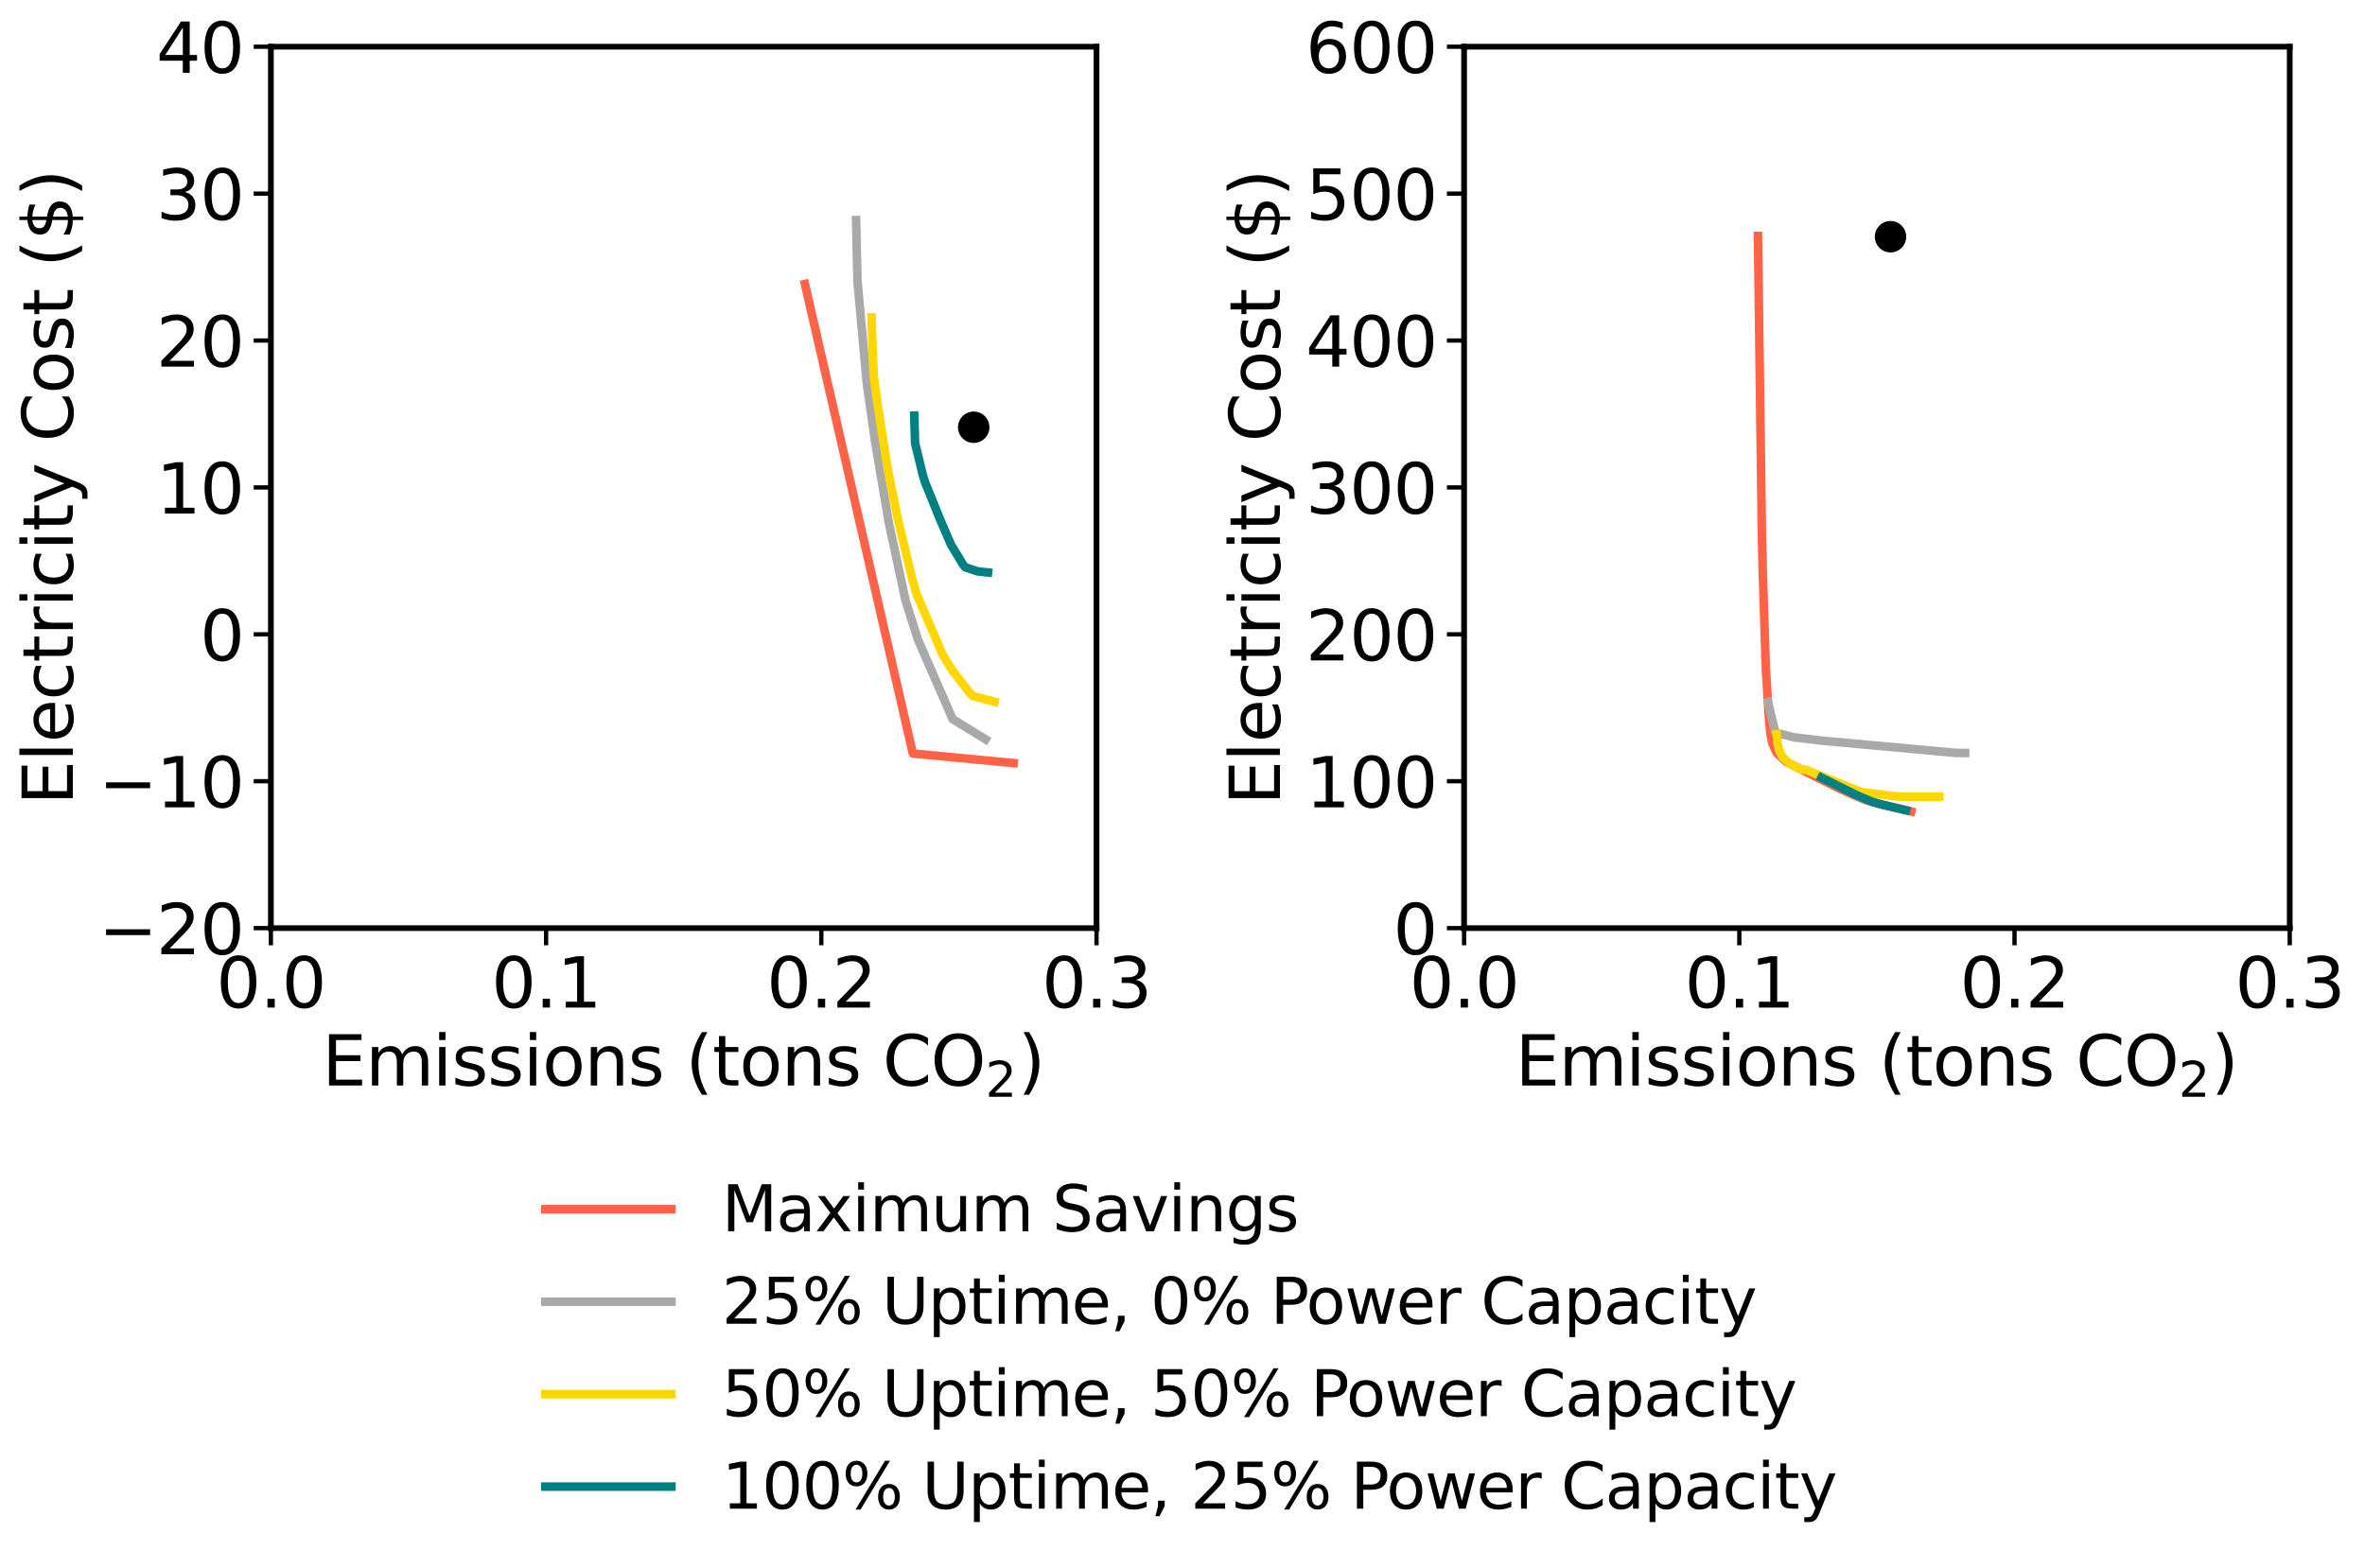 <?xml version="1.0" encoding="utf-8" standalone="no"?>
<!DOCTYPE svg PUBLIC "-//W3C//DTD SVG 1.1//EN"
  "http://www.w3.org/Graphics/SVG/1.1/DTD/svg11.dtd">
<svg xmlns:xlink="http://www.w3.org/1999/xlink" width="825.742pt" height="547.478pt" viewBox="0 0 825.742 547.478" xmlns="http://www.w3.org/2000/svg" version="1.1">
 <defs>
  <style type="text/css">*{stroke-linejoin: round; stroke-linecap: butt}</style>
 </defs>
 <g id="figure_1">
  <g id="patch_1">
   <path d="M 0 547.478 
L 825.742 547.478 
L 825.742 -0 
L 0 -0 
z
" style="fill: #ffffff"/>
  </g>
  <g id="axes_1">
   <g id="patch_2">
    <path d="M 94.579 324.154 
L 382.849 324.154 
L 382.849 16.318 
L 94.579 16.318 
z
" style="fill: #ffffff"/>
   </g>
   <g id="FillBetweenPolyCollection_1">
    <defs>
     <path id="m68130f69b1" d="M 318.727 -284.308 
L 318.727 -284.308 
L 353.939 -280.963 
L 353.939 -280.963 
L 353.939 -280.963 
L 318.727 -284.308 
z
" style="stroke: #ff6347; stroke-opacity: 0.2"/>
    </defs>
    <g clip-path="url(#p8668258d46)">
     <use xlink:href="#m68130f69b1" x="0" y="547.478" style="fill: #ff6347; fill-opacity: 0.2; stroke: #ff6347; stroke-opacity: 0.2"/>
    </g>
   </g>
   <g id="FillBetweenPolyCollection_2">
    <defs>
     <path id="m0fd9f5ee69" d="M 299.396 -449.297 
L 299.396 -449.297 
L 302.601 -413.998 
L 305.491 -393.65 
L 310.319 -364.995 
L 316.18 -337.674 
L 320.463 -324.199 
L 332.612 -296.314 
L 344.115 -289.267 
L 344.115 -289.267 
L 344.115 -289.267 
L 332.612 -296.314 
L 320.463 -324.199 
L 316.18 -337.674 
L 310.319 -364.995 
L 305.491 -393.65 
L 302.601 -413.998 
L 299.396 -449.297 
z
" style="stroke: #a9a9a9; stroke-opacity: 0.2"/>
    </defs>
    <g clip-path="url(#p8668258d46)">
     <use xlink:href="#m0fd9f5ee69" x="0" y="547.478" style="fill: #a9a9a9; fill-opacity: 0.2; stroke: #a9a9a9; stroke-opacity: 0.2"/>
    </g>
   </g>
   <g id="FillBetweenPolyCollection_3">
    <path d="M 304.338 112.629 
L 304.338 112.629 
L 304.435 115.842 
L 304.994 129.91 
L 305.098 131.662 
L 305.098 131.662 
L 305.098 131.662 
L 304.994 129.91 
L 304.435 115.842 
L 304.338 112.629 
z
" clip-path="url(#p8668258d46)" style="fill: #ffd700; fill-opacity: 0.2; stroke: #ffd700; stroke-opacity: 0.2"/>
    <path d="M 319.99 207.339 
L 319.99 207.339 
L 319.99 207.339 
L 319.99 207.339 
z
" clip-path="url(#p8668258d46)" style="fill: #ffd700; fill-opacity: 0.2; stroke: #ffd700; stroke-opacity: 0.2"/>
   </g>
   <g id="FillBetweenPolyCollection_4">
    <path d="M 319.504 154.807 
L 319.504 154.807 
L 322.124 165.567 
L 322.906 168.254 
L 322.906 168.254 
L 322.906 168.254 
L 322.124 165.567 
L 319.504 154.807 
z
" clip-path="url(#p8668258d46)" style="fill: #008080; fill-opacity: 0.2; stroke: #008080; stroke-opacity: 0.2"/>
    <path d="M 332.063 190.287 
L 332.063 190.287 
L 336.208 197.1 
L 337.007 198.113 
L 337.007 198.113 
L 337.007 198.113 
L 336.208 197.1 
L 332.063 190.287 
z
" clip-path="url(#p8668258d46)" style="fill: #008080; fill-opacity: 0.2; stroke: #008080; stroke-opacity: 0.2"/>
   </g>
   <g id="PathCollection_1">
    <defs>
     <path id="m89caa1e65c" d="M 0 5 
C 1.326 5 2.598 4.473 3.536 3.536 
C 4.473 2.598 5 1.326 5 0 
C 5 -1.326 4.473 -2.598 3.536 -3.536 
C 2.598 -4.473 1.326 -5 0 -5 
C -1.326 -5 -2.598 -4.473 -3.536 -3.536 
C -4.473 -2.598 -5 -1.326 -5 0 
C -5 1.326 -4.473 2.598 -3.536 3.536 
C -2.598 4.473 -1.326 5 0 5 
z
" style="stroke: #000000"/>
    </defs>
    <g clip-path="url(#p8668258d46)">
     <use xlink:href="#m89caa1e65c" x="339.973" y="149.218" style="stroke: #000000"/>
    </g>
   </g>
   <g id="matplotlib.axis_1">
    <g id="xtick_1">
     <g id="line2d_1">
      <defs>
       <path id="m1c1a1b1ffc" d="M 0 0 
L 0 6 
" style="stroke: #000000; stroke-width: 1.5"/>
      </defs>
      <g>
       <use xlink:href="#m1c1a1b1ffc" x="94.579" y="324.154" style="stroke: #000000; stroke-width: 1.5"/>
      </g>
     </g>
     <g id="text_1">
      <!-- 0.0 -->
      <g transform="translate(75.495 351.89) scale(0.24 -0.24)">
       <defs>
        <path id="DejaVuSans-30" d="M 2034 4250 
Q 1547 4250 1301 3770 
Q 1056 3291 1056 2328 
Q 1056 1369 1301 889 
Q 1547 409 2034 409 
Q 2525 409 2770 889 
Q 3016 1369 3016 2328 
Q 3016 3291 2770 3770 
Q 2525 4250 2034 4250 
z
M 2034 4750 
Q 2819 4750 3233 4129 
Q 3647 3509 3647 2328 
Q 3647 1150 3233 529 
Q 2819 -91 2034 -91 
Q 1250 -91 836 529 
Q 422 1150 422 2328 
Q 422 3509 836 4129 
Q 1250 4750 2034 4750 
z
" transform="scale(0.016)"/>
        <path id="DejaVuSans-2e" d="M 684 794 
L 1344 794 
L 1344 0 
L 684 0 
L 684 794 
z
" transform="scale(0.016)"/>
       </defs>
       <use xlink:href="#DejaVuSans-30"/>
       <use xlink:href="#DejaVuSans-2e" transform="translate(63.623 0)"/>
       <use xlink:href="#DejaVuSans-30" transform="translate(95.41 0)"/>
      </g>
     </g>
    </g>
    <g id="xtick_2">
     <g id="line2d_2">
      <g>
       <use xlink:href="#m1c1a1b1ffc" x="190.669" y="324.154" style="stroke: #000000; stroke-width: 1.5"/>
      </g>
     </g>
     <g id="text_2">
      <!-- 0.1 -->
      <g transform="translate(171.585 351.89) scale(0.24 -0.24)">
       <defs>
        <path id="DejaVuSans-31" d="M 794 531 
L 1825 531 
L 1825 4091 
L 703 3866 
L 703 4441 
L 1819 4666 
L 2450 4666 
L 2450 531 
L 3481 531 
L 3481 0 
L 794 0 
L 794 531 
z
" transform="scale(0.016)"/>
       </defs>
       <use xlink:href="#DejaVuSans-30"/>
       <use xlink:href="#DejaVuSans-2e" transform="translate(63.623 0)"/>
       <use xlink:href="#DejaVuSans-31" transform="translate(95.41 0)"/>
      </g>
     </g>
    </g>
    <g id="xtick_3">
     <g id="line2d_3">
      <g>
       <use xlink:href="#m1c1a1b1ffc" x="286.759" y="324.154" style="stroke: #000000; stroke-width: 1.5"/>
      </g>
     </g>
     <g id="text_3">
      <!-- 0.2 -->
      <g transform="translate(267.675 351.89) scale(0.24 -0.24)">
       <defs>
        <path id="DejaVuSans-32" d="M 1228 531 
L 3431 531 
L 3431 0 
L 469 0 
L 469 531 
Q 828 903 1448 1529 
Q 2069 2156 2228 2338 
Q 2531 2678 2651 2914 
Q 2772 3150 2772 3378 
Q 2772 3750 2511 3984 
Q 2250 4219 1831 4219 
Q 1534 4219 1204 4116 
Q 875 4013 500 3803 
L 500 4441 
Q 881 4594 1212 4672 
Q 1544 4750 1819 4750 
Q 2544 4750 2975 4387 
Q 3406 4025 3406 3419 
Q 3406 3131 3298 2873 
Q 3191 2616 2906 2266 
Q 2828 2175 2409 1742 
Q 1991 1309 1228 531 
z
" transform="scale(0.016)"/>
       </defs>
       <use xlink:href="#DejaVuSans-30"/>
       <use xlink:href="#DejaVuSans-2e" transform="translate(63.623 0)"/>
       <use xlink:href="#DejaVuSans-32" transform="translate(95.41 0)"/>
      </g>
     </g>
    </g>
    <g id="xtick_4">
     <g id="line2d_4">
      <g>
       <use xlink:href="#m1c1a1b1ffc" x="382.849" y="324.154" style="stroke: #000000; stroke-width: 1.5"/>
      </g>
     </g>
     <g id="text_4">
      <!-- 0.3 -->
      <g transform="translate(363.765 351.89) scale(0.24 -0.24)">
       <defs>
        <path id="DejaVuSans-33" d="M 2597 2516 
Q 3050 2419 3304 2112 
Q 3559 1806 3559 1356 
Q 3559 666 3084 287 
Q 2609 -91 1734 -91 
Q 1441 -91 1130 -33 
Q 819 25 488 141 
L 488 750 
Q 750 597 1062 519 
Q 1375 441 1716 441 
Q 2309 441 2620 675 
Q 2931 909 2931 1356 
Q 2931 1769 2642 2001 
Q 2353 2234 1838 2234 
L 1294 2234 
L 1294 2753 
L 1863 2753 
Q 2328 2753 2575 2939 
Q 2822 3125 2822 3475 
Q 2822 3834 2567 4026 
Q 2313 4219 1838 4219 
Q 1578 4219 1281 4162 
Q 984 4106 628 3988 
L 628 4550 
Q 988 4650 1302 4700 
Q 1616 4750 1894 4750 
Q 2613 4750 3031 4423 
Q 3450 4097 3450 3541 
Q 3450 3153 3228 2886 
Q 3006 2619 2597 2516 
z
" transform="scale(0.016)"/>
       </defs>
       <use xlink:href="#DejaVuSans-30"/>
       <use xlink:href="#DejaVuSans-2e" transform="translate(63.623 0)"/>
       <use xlink:href="#DejaVuSans-33" transform="translate(95.41 0)"/>
      </g>
     </g>
    </g>
    <g id="text_5">
     <!-- Emissions (tons CO$_2$) -->
     <g transform="translate(112.474 379.118) scale(0.24 -0.24)">
      <defs>
       <path id="DejaVuSans-45" d="M 628 4666 
L 3578 4666 
L 3578 4134 
L 1259 4134 
L 1259 2753 
L 3481 2753 
L 3481 2222 
L 1259 2222 
L 1259 531 
L 3634 531 
L 3634 0 
L 628 0 
L 628 4666 
z
" transform="scale(0.016)"/>
       <path id="DejaVuSans-6d" d="M 3328 2828 
Q 3544 3216 3844 3400 
Q 4144 3584 4550 3584 
Q 5097 3584 5394 3201 
Q 5691 2819 5691 2113 
L 5691 0 
L 5113 0 
L 5113 2094 
Q 5113 2597 4934 2840 
Q 4756 3084 4391 3084 
Q 3944 3084 3684 2787 
Q 3425 2491 3425 1978 
L 3425 0 
L 2847 0 
L 2847 2094 
Q 2847 2600 2669 2842 
Q 2491 3084 2119 3084 
Q 1678 3084 1418 2786 
Q 1159 2488 1159 1978 
L 1159 0 
L 581 0 
L 581 3500 
L 1159 3500 
L 1159 2956 
Q 1356 3278 1631 3431 
Q 1906 3584 2284 3584 
Q 2666 3584 2933 3390 
Q 3200 3197 3328 2828 
z
" transform="scale(0.016)"/>
       <path id="DejaVuSans-69" d="M 603 3500 
L 1178 3500 
L 1178 0 
L 603 0 
L 603 3500 
z
M 603 4863 
L 1178 4863 
L 1178 4134 
L 603 4134 
L 603 4863 
z
" transform="scale(0.016)"/>
       <path id="DejaVuSans-73" d="M 2834 3397 
L 2834 2853 
Q 2591 2978 2328 3040 
Q 2066 3103 1784 3103 
Q 1356 3103 1142 2972 
Q 928 2841 928 2578 
Q 928 2378 1081 2264 
Q 1234 2150 1697 2047 
L 1894 2003 
Q 2506 1872 2764 1633 
Q 3022 1394 3022 966 
Q 3022 478 2636 193 
Q 2250 -91 1575 -91 
Q 1294 -91 989 -36 
Q 684 19 347 128 
L 347 722 
Q 666 556 975 473 
Q 1284 391 1588 391 
Q 1994 391 2212 530 
Q 2431 669 2431 922 
Q 2431 1156 2273 1281 
Q 2116 1406 1581 1522 
L 1381 1569 
Q 847 1681 609 1914 
Q 372 2147 372 2553 
Q 372 3047 722 3315 
Q 1072 3584 1716 3584 
Q 2034 3584 2315 3537 
Q 2597 3491 2834 3397 
z
" transform="scale(0.016)"/>
       <path id="DejaVuSans-6f" d="M 1959 3097 
Q 1497 3097 1228 2736 
Q 959 2375 959 1747 
Q 959 1119 1226 758 
Q 1494 397 1959 397 
Q 2419 397 2687 759 
Q 2956 1122 2956 1747 
Q 2956 2369 2687 2733 
Q 2419 3097 1959 3097 
z
M 1959 3584 
Q 2709 3584 3137 3096 
Q 3566 2609 3566 1747 
Q 3566 888 3137 398 
Q 2709 -91 1959 -91 
Q 1206 -91 779 398 
Q 353 888 353 1747 
Q 353 2609 779 3096 
Q 1206 3584 1959 3584 
z
" transform="scale(0.016)"/>
       <path id="DejaVuSans-6e" d="M 3513 2113 
L 3513 0 
L 2938 0 
L 2938 2094 
Q 2938 2591 2744 2837 
Q 2550 3084 2163 3084 
Q 1697 3084 1428 2787 
Q 1159 2491 1159 1978 
L 1159 0 
L 581 0 
L 581 3500 
L 1159 3500 
L 1159 2956 
Q 1366 3272 1645 3428 
Q 1925 3584 2291 3584 
Q 2894 3584 3203 3211 
Q 3513 2838 3513 2113 
z
" transform="scale(0.016)"/>
       <path id="DejaVuSans-20" transform="scale(0.016)"/>
       <path id="DejaVuSans-28" d="M 1984 4856 
Q 1566 4138 1362 3434 
Q 1159 2731 1159 2009 
Q 1159 1288 1364 580 
Q 1569 -128 1984 -844 
L 1484 -844 
Q 1016 -109 783 600 
Q 550 1309 550 2009 
Q 550 2706 781 3412 
Q 1013 4119 1484 4856 
L 1984 4856 
z
" transform="scale(0.016)"/>
       <path id="DejaVuSans-74" d="M 1172 4494 
L 1172 3500 
L 2356 3500 
L 2356 3053 
L 1172 3053 
L 1172 1153 
Q 1172 725 1289 603 
Q 1406 481 1766 481 
L 2356 481 
L 2356 0 
L 1766 0 
Q 1100 0 847 248 
Q 594 497 594 1153 
L 594 3053 
L 172 3053 
L 172 3500 
L 594 3500 
L 594 4494 
L 1172 4494 
z
" transform="scale(0.016)"/>
       <path id="DejaVuSans-43" d="M 4122 4306 
L 4122 3641 
Q 3803 3938 3442 4084 
Q 3081 4231 2675 4231 
Q 1875 4231 1450 3742 
Q 1025 3253 1025 2328 
Q 1025 1406 1450 917 
Q 1875 428 2675 428 
Q 3081 428 3442 575 
Q 3803 722 4122 1019 
L 4122 359 
Q 3791 134 3420 21 
Q 3050 -91 2638 -91 
Q 1578 -91 968 557 
Q 359 1206 359 2328 
Q 359 3453 968 4101 
Q 1578 4750 2638 4750 
Q 3056 4750 3426 4639 
Q 3797 4528 4122 4306 
z
" transform="scale(0.016)"/>
       <path id="DejaVuSans-4f" d="M 2522 4238 
Q 1834 4238 1429 3725 
Q 1025 3213 1025 2328 
Q 1025 1447 1429 934 
Q 1834 422 2522 422 
Q 3209 422 3611 934 
Q 4013 1447 4013 2328 
Q 4013 3213 3611 3725 
Q 3209 4238 2522 4238 
z
M 2522 4750 
Q 3503 4750 4090 4092 
Q 4678 3434 4678 2328 
Q 4678 1225 4090 567 
Q 3503 -91 2522 -91 
Q 1538 -91 948 565 
Q 359 1222 359 2328 
Q 359 3434 948 4092 
Q 1538 4750 2522 4750 
z
" transform="scale(0.016)"/>
       <path id="DejaVuSans-29" d="M 513 4856 
L 1013 4856 
Q 1481 4119 1714 3412 
Q 1947 2706 1947 2009 
Q 1947 1309 1714 600 
Q 1481 -109 1013 -844 
L 513 -844 
Q 928 -128 1133 580 
Q 1338 1288 1338 2009 
Q 1338 2731 1133 3434 
Q 928 4138 513 4856 
z
" transform="scale(0.016)"/>
      </defs>
      <use xlink:href="#DejaVuSans-45" transform="translate(0 0.016)"/>
      <use xlink:href="#DejaVuSans-6d" transform="translate(63.184 0.016)"/>
      <use xlink:href="#DejaVuSans-69" transform="translate(160.596 0.016)"/>
      <use xlink:href="#DejaVuSans-73" transform="translate(188.379 0.016)"/>
      <use xlink:href="#DejaVuSans-73" transform="translate(240.479 0.016)"/>
      <use xlink:href="#DejaVuSans-69" transform="translate(292.578 0.016)"/>
      <use xlink:href="#DejaVuSans-6f" transform="translate(320.361 0.016)"/>
      <use xlink:href="#DejaVuSans-6e" transform="translate(381.543 0.016)"/>
      <use xlink:href="#DejaVuSans-73" transform="translate(444.922 0.016)"/>
      <use xlink:href="#DejaVuSans-20" transform="translate(497.021 0.016)"/>
      <use xlink:href="#DejaVuSans-28" transform="translate(528.809 0.016)"/>
      <use xlink:href="#DejaVuSans-74" transform="translate(567.822 0.016)"/>
      <use xlink:href="#DejaVuSans-6f" transform="translate(607.031 0.016)"/>
      <use xlink:href="#DejaVuSans-6e" transform="translate(668.213 0.016)"/>
      <use xlink:href="#DejaVuSans-73" transform="translate(731.592 0.016)"/>
      <use xlink:href="#DejaVuSans-20" transform="translate(783.691 0.016)"/>
      <use xlink:href="#DejaVuSans-43" transform="translate(815.479 0.016)"/>
      <use xlink:href="#DejaVuSans-4f" transform="translate(885.303 0.016)"/>
      <use xlink:href="#DejaVuSans-32" transform="translate(964.971 -16.391) scale(0.7)"/>
      <use xlink:href="#DejaVuSans-29" transform="translate(1012.241 0.016)"/>
     </g>
    </g>
   </g>
   <g id="matplotlib.axis_2">
    <g id="ytick_1">
     <g id="line2d_5">
      <defs>
       <path id="m4e107148fe" d="M 0 0 
L -6 0 
" style="stroke: #000000; stroke-width: 1.5"/>
      </defs>
      <g>
       <use xlink:href="#m4e107148fe" x="94.579" y="324.154" style="stroke: #000000; stroke-width: 1.5"/>
      </g>
     </g>
     <g id="text_6">
      <!-- −20 -->
      <g transform="translate(34.428 333.272) scale(0.24 -0.24)">
       <defs>
        <path id="DejaVuSans-2212" d="M 678 2272 
L 4684 2272 
L 4684 1741 
L 678 1741 
L 678 2272 
z
" transform="scale(0.016)"/>
       </defs>
       <use xlink:href="#DejaVuSans-2212"/>
       <use xlink:href="#DejaVuSans-32" transform="translate(83.789 0)"/>
       <use xlink:href="#DejaVuSans-30" transform="translate(147.412 0)"/>
      </g>
     </g>
    </g>
    <g id="ytick_2">
     <g id="line2d_6">
      <g>
       <use xlink:href="#m4e107148fe" x="94.579" y="272.848" style="stroke: #000000; stroke-width: 1.5"/>
      </g>
     </g>
     <g id="text_7">
      <!-- −10 -->
      <g transform="translate(34.428 281.966) scale(0.24 -0.24)">
       <use xlink:href="#DejaVuSans-2212"/>
       <use xlink:href="#DejaVuSans-31" transform="translate(83.789 0)"/>
       <use xlink:href="#DejaVuSans-30" transform="translate(147.412 0)"/>
      </g>
     </g>
    </g>
    <g id="ytick_3">
     <g id="line2d_7">
      <g>
       <use xlink:href="#m4e107148fe" x="94.579" y="221.542" style="stroke: #000000; stroke-width: 1.5"/>
      </g>
     </g>
     <g id="text_8">
      <!-- 0 -->
      <g transform="translate(69.809 230.66) scale(0.24 -0.24)">
       <use xlink:href="#DejaVuSans-30"/>
      </g>
     </g>
    </g>
    <g id="ytick_4">
     <g id="line2d_8">
      <g>
       <use xlink:href="#m4e107148fe" x="94.579" y="170.236" style="stroke: #000000; stroke-width: 1.5"/>
      </g>
     </g>
     <g id="text_9">
      <!-- 10 -->
      <g transform="translate(54.539 179.354) scale(0.24 -0.24)">
       <use xlink:href="#DejaVuSans-31"/>
       <use xlink:href="#DejaVuSans-30" transform="translate(63.623 0)"/>
      </g>
     </g>
    </g>
    <g id="ytick_5">
     <g id="line2d_9">
      <g>
       <use xlink:href="#m4e107148fe" x="94.579" y="118.93" style="stroke: #000000; stroke-width: 1.5"/>
      </g>
     </g>
     <g id="text_10">
      <!-- 20 -->
      <g transform="translate(54.539 128.048) scale(0.24 -0.24)">
       <use xlink:href="#DejaVuSans-32"/>
       <use xlink:href="#DejaVuSans-30" transform="translate(63.623 0)"/>
      </g>
     </g>
    </g>
    <g id="ytick_6">
     <g id="line2d_10">
      <g>
       <use xlink:href="#m4e107148fe" x="94.579" y="67.624" style="stroke: #000000; stroke-width: 1.5"/>
      </g>
     </g>
     <g id="text_11">
      <!-- 30 -->
      <g transform="translate(54.539 76.742) scale(0.24 -0.24)">
       <use xlink:href="#DejaVuSans-33"/>
       <use xlink:href="#DejaVuSans-30" transform="translate(63.623 0)"/>
      </g>
     </g>
    </g>
    <g id="ytick_7">
     <g id="line2d_11">
      <g>
       <use xlink:href="#m4e107148fe" x="94.579" y="16.318" style="stroke: #000000; stroke-width: 1.5"/>
      </g>
     </g>
     <g id="text_12">
      <!-- 40 -->
      <g transform="translate(54.539 25.436) scale(0.24 -0.24)">
       <defs>
        <path id="DejaVuSans-34" d="M 2419 4116 
L 825 1625 
L 2419 1625 
L 2419 4116 
z
M 2253 4666 
L 3047 4666 
L 3047 1625 
L 3713 1625 
L 3713 1100 
L 3047 1100 
L 3047 0 
L 2419 0 
L 2419 1100 
L 313 1100 
L 313 1709 
L 2253 4666 
z
" transform="scale(0.016)"/>
       </defs>
       <use xlink:href="#DejaVuSans-34"/>
       <use xlink:href="#DejaVuSans-30" transform="translate(63.623 0)"/>
      </g>
     </g>
    </g>
    <g id="text_13">
     <!-- Electricity Cost ($) -->
     <g transform="translate(25.436 281.148) rotate(-90) scale(0.24 -0.24)">
      <defs>
       <path id="DejaVuSans-6c" d="M 603 4863 
L 1178 4863 
L 1178 0 
L 603 0 
L 603 4863 
z
" transform="scale(0.016)"/>
       <path id="DejaVuSans-65" d="M 3597 1894 
L 3597 1613 
L 953 1613 
Q 991 1019 1311 708 
Q 1631 397 2203 397 
Q 2534 397 2845 478 
Q 3156 559 3463 722 
L 3463 178 
Q 3153 47 2828 -22 
Q 2503 -91 2169 -91 
Q 1331 -91 842 396 
Q 353 884 353 1716 
Q 353 2575 817 3079 
Q 1281 3584 2069 3584 
Q 2775 3584 3186 3129 
Q 3597 2675 3597 1894 
z
M 3022 2063 
Q 3016 2534 2758 2815 
Q 2500 3097 2075 3097 
Q 1594 3097 1305 2825 
Q 1016 2553 972 2059 
L 3022 2063 
z
" transform="scale(0.016)"/>
       <path id="DejaVuSans-63" d="M 3122 3366 
L 3122 2828 
Q 2878 2963 2633 3030 
Q 2388 3097 2138 3097 
Q 1578 3097 1268 2742 
Q 959 2388 959 1747 
Q 959 1106 1268 751 
Q 1578 397 2138 397 
Q 2388 397 2633 464 
Q 2878 531 3122 666 
L 3122 134 
Q 2881 22 2623 -34 
Q 2366 -91 2075 -91 
Q 1284 -91 818 406 
Q 353 903 353 1747 
Q 353 2603 823 3093 
Q 1294 3584 2113 3584 
Q 2378 3584 2631 3529 
Q 2884 3475 3122 3366 
z
" transform="scale(0.016)"/>
       <path id="DejaVuSans-72" d="M 2631 2963 
Q 2534 3019 2420 3045 
Q 2306 3072 2169 3072 
Q 1681 3072 1420 2755 
Q 1159 2438 1159 1844 
L 1159 0 
L 581 0 
L 581 3500 
L 1159 3500 
L 1159 2956 
Q 1341 3275 1631 3429 
Q 1922 3584 2338 3584 
Q 2397 3584 2469 3576 
Q 2541 3569 2628 3553 
L 2631 2963 
z
" transform="scale(0.016)"/>
       <path id="DejaVuSans-79" d="M 2059 -325 
Q 1816 -950 1584 -1140 
Q 1353 -1331 966 -1331 
L 506 -1331 
L 506 -850 
L 844 -850 
Q 1081 -850 1212 -737 
Q 1344 -625 1503 -206 
L 1606 56 
L 191 3500 
L 800 3500 
L 1894 763 
L 2988 3500 
L 3597 3500 
L 2059 -325 
z
" transform="scale(0.016)"/>
       <path id="DejaVuSans-24" d="M 2163 -941 
L 1850 -941 
L 1847 0 
Q 1519 6 1191 76 
Q 863 147 531 288 
L 531 850 
Q 850 650 1176 548 
Q 1503 447 1850 444 
L 1850 1869 
Q 1159 1981 845 2250 
Q 531 2519 531 2988 
Q 531 3497 872 3790 
Q 1213 4084 1850 4128 
L 1850 4863 
L 2163 4863 
L 2163 4138 
Q 2453 4125 2725 4076 
Q 2997 4028 3256 3944 
L 3256 3397 
Q 2997 3528 2723 3600 
Q 2450 3672 2163 3684 
L 2163 2350 
Q 2872 2241 3206 1959 
Q 3541 1678 3541 1191 
Q 3541 663 3186 358 
Q 2831 53 2163 6 
L 2163 -941 
z
M 1850 2406 
L 1850 3688 
Q 1488 3647 1297 3481 
Q 1106 3316 1106 3041 
Q 1106 2772 1282 2622 
Q 1459 2472 1850 2406 
z
M 2163 1806 
L 2163 453 
Q 2559 506 2761 678 
Q 2963 850 2963 1131 
Q 2963 1406 2770 1568 
Q 2578 1731 2163 1806 
z
" transform="scale(0.016)"/>
      </defs>
      <use xlink:href="#DejaVuSans-45"/>
      <use xlink:href="#DejaVuSans-6c" transform="translate(63.184 0)"/>
      <use xlink:href="#DejaVuSans-65" transform="translate(90.967 0)"/>
      <use xlink:href="#DejaVuSans-63" transform="translate(152.49 0)"/>
      <use xlink:href="#DejaVuSans-74" transform="translate(207.471 0)"/>
      <use xlink:href="#DejaVuSans-72" transform="translate(246.68 0)"/>
      <use xlink:href="#DejaVuSans-69" transform="translate(287.793 0)"/>
      <use xlink:href="#DejaVuSans-63" transform="translate(315.576 0)"/>
      <use xlink:href="#DejaVuSans-69" transform="translate(370.557 0)"/>
      <use xlink:href="#DejaVuSans-74" transform="translate(398.34 0)"/>
      <use xlink:href="#DejaVuSans-79" transform="translate(437.549 0)"/>
      <use xlink:href="#DejaVuSans-20" transform="translate(496.729 0)"/>
      <use xlink:href="#DejaVuSans-43" transform="translate(528.516 0)"/>
      <use xlink:href="#DejaVuSans-6f" transform="translate(598.34 0)"/>
      <use xlink:href="#DejaVuSans-73" transform="translate(659.521 0)"/>
      <use xlink:href="#DejaVuSans-74" transform="translate(711.621 0)"/>
      <use xlink:href="#DejaVuSans-20" transform="translate(750.83 0)"/>
      <use xlink:href="#DejaVuSans-28" transform="translate(782.617 0)"/>
      <use xlink:href="#DejaVuSans-24" transform="translate(821.631 0)"/>
      <use xlink:href="#DejaVuSans-29" transform="translate(885.254 0)"/>
     </g>
    </g>
   </g>
   <g id="line2d_12">
    <path d="M 281.044 99.203 
L 318.727 263.17 
L 353.939 266.515 
" clip-path="url(#p8668258d46)" style="fill: none; stroke: #ff6347; stroke-width: 3; stroke-linecap: square"/>
   </g>
   <g id="line2d_13">
    <path d="M 298.904 76.856 
L 299.396 98.181 
L 302.601 133.48 
L 305.491 153.829 
L 310.319 182.484 
L 316.18 209.804 
L 320.463 223.279 
L 332.612 251.165 
L 344.115 258.211 
" clip-path="url(#p8668258d46)" style="fill: none; stroke: #a9a9a9; stroke-width: 3; stroke-linecap: square"/>
   </g>
   <g id="line2d_14">
    <path d="M 304.302 110.864 
L 304.338 112.629 
L 304.435 115.842 
L 304.994 129.91 
L 305.098 131.662 
L 306.558 142.25 
L 307.212 146.464 
L 309.815 162.905 
L 310.539 166.774 
L 313.245 180.137 
L 314.094 183.836 
L 318.59 202.519 
L 319.99 207.339 
L 329.117 228.626 
L 332.643 234.343 
L 338.49 241.859 
L 339.682 243.114 
L 347.27 245.085 
" clip-path="url(#p8668258d46)" style="fill: none; stroke: #ffd700; stroke-width: 3; stroke-linecap: square"/>
   </g>
   <g id="line2d_15">
    <path d="M 319.213 145.167 
L 319.504 154.807 
L 322.124 165.567 
L 322.906 168.254 
L 328.176 181.269 
L 332.063 190.287 
L 336.208 197.1 
L 337.007 198.113 
L 341.398 199.573 
L 344.961 199.939 
" clip-path="url(#p8668258d46)" style="fill: none; stroke: #008080; stroke-width: 3; stroke-linecap: square"/>
   </g>
   <g id="patch_3">
    <path d="M 94.579 324.154 
L 94.579 16.318 
" style="fill: none; stroke: #000000; stroke-width: 2; stroke-linejoin: miter; stroke-linecap: square"/>
   </g>
   <g id="patch_4">
    <path d="M 382.849 324.154 
L 382.849 16.318 
" style="fill: none; stroke: #000000; stroke-width: 2; stroke-linejoin: miter; stroke-linecap: square"/>
   </g>
   <g id="patch_5">
    <path d="M 94.579 324.154 
L 382.849 324.154 
" style="fill: none; stroke: #000000; stroke-width: 2; stroke-linejoin: miter; stroke-linecap: square"/>
   </g>
   <g id="patch_6">
    <path d="M 94.579 16.318 
L 382.849 16.318 
" style="fill: none; stroke: #000000; stroke-width: 2; stroke-linejoin: miter; stroke-linecap: square"/>
   </g>
  </g>
  <g id="axes_2">
   <g id="patch_7">
    <path d="M 511.189 324.154 
L 799.459 324.154 
L 799.459 16.318 
L 511.189 16.318 
z
" style="fill: #ffffff"/>
   </g>
   <g id="FillBetweenPolyCollection_5">
    <path d="M 615.164 186.897 
L 615.164 186.897 
L 615.449 198.785 
L 616.334 227.129 
L 616.481 231.719 
L 616.679 235.664 
L 616.888 239.092 
L 617.674 251.313 
L 617.674 251.313 
L 618.147 256.321 
L 618.898 259.834 
L 618.898 259.834 
L 620.347 262.988 
L 623.784 266.154 
L 636.327 272.478 
L 639.74 274.167 
L 642.813 275.645 
L 645.589 276.949 
L 645.589 276.949 
L 650.71 279.145 
L 650.71 279.145 
L 652.502 279.757 
L 654.346 280.31 
L 656.292 280.813 
L 656.292 280.813 
L 656.292 280.813 
L 654.346 280.31 
L 652.502 279.757 
L 650.71 279.145 
L 650.71 279.145 
L 645.589 276.949 
L 645.589 276.949 
L 642.813 275.645 
L 639.74 274.167 
L 636.327 272.478 
L 623.784 266.154 
L 620.347 262.988 
L 618.898 259.834 
L 618.898 259.834 
L 618.147 256.321 
L 617.674 251.313 
L 617.674 251.313 
L 616.888 239.092 
L 616.679 235.664 
L 616.481 231.719 
L 616.334 227.129 
L 615.449 198.785 
L 615.164 186.897 
z
" clip-path="url(#p21b52bdb2a)" style="fill: #ff6347; fill-opacity: 0.2; stroke: #ff6347; stroke-opacity: 0.2"/>
    <path d="M 667.303 283.407 
L 667.303 283.407 
L 667.303 283.407 
L 667.303 283.407 
z
" clip-path="url(#p21b52bdb2a)" style="fill: #ff6347; fill-opacity: 0.2; stroke: #ff6347; stroke-opacity: 0.2"/>
   </g>
   <g id="FillBetweenPolyCollection_6">
    <path d="M 619.841 255.787 
L 619.841 255.787 
L 619.841 255.787 
L 619.841 255.787 
z
" clip-path="url(#p21b52bdb2a)" style="fill: #a9a9a9; fill-opacity: 0.2; stroke: #a9a9a9; stroke-opacity: 0.2"/>
    <path d="M 619.841 255.787 
L 619.841 255.787 
L 619.841 255.787 
L 619.841 255.787 
z
" clip-path="url(#p21b52bdb2a)" style="fill: #a9a9a9; fill-opacity: 0.2; stroke: #a9a9a9; stroke-opacity: 0.2"/>
    <path d="M 619.841 255.787 
L 619.841 255.787 
L 619.841 255.787 
L 619.841 255.787 
L 619.841 255.787 
L 619.841 255.787 
z
" clip-path="url(#p21b52bdb2a)" style="fill: #a9a9a9; fill-opacity: 0.2; stroke: #a9a9a9; stroke-opacity: 0.2"/>
    <path d="M 619.841 255.787 
L 619.841 255.787 
L 619.841 255.787 
L 619.841 255.787 
L 619.841 255.787 
L 619.841 255.787 
z
" clip-path="url(#p21b52bdb2a)" style="fill: #a9a9a9; fill-opacity: 0.2; stroke: #a9a9a9; stroke-opacity: 0.2"/>
    <path d="M 620.219 255.94 
L 620.219 255.94 
L 620.219 255.94 
L 620.219 255.94 
z
" clip-path="url(#p21b52bdb2a)" style="fill: #a9a9a9; fill-opacity: 0.2; stroke: #a9a9a9; stroke-opacity: 0.2"/>
    <path d="M 626.946 257.623 
L 626.946 257.623 
L 626.946 257.623 
L 626.946 257.623 
z
" clip-path="url(#p21b52bdb2a)" style="fill: #a9a9a9; fill-opacity: 0.2; stroke: #a9a9a9; stroke-opacity: 0.2"/>
   </g>
   <g id="FillBetweenPolyCollection_7">
    <defs>
     <path id="maeafbef0f6" d="M 620.6 -288.174 
L 620.6 -288.174 
L 621.163 -285.539 
L 621.163 -285.539 
L 622.25 -283.173 
L 624.828 -280.799 
L 624.828 -280.799 
L 624.828 -280.799 
L 622.25 -283.173 
L 621.163 -285.539 
L 621.163 -285.539 
L 620.6 -288.174 
z
" style="stroke: #ffd700; stroke-opacity: 0.2"/>
    </defs>
    <g clip-path="url(#p21b52bdb2a)">
     <use xlink:href="#maeafbef0f6" x="0" y="547.478" style="fill: #ffd700; fill-opacity: 0.2; stroke: #ffd700; stroke-opacity: 0.2"/>
    </g>
   </g>
   <g id="FillBetweenPolyCollection_8">
    <path d="M 653.051 279.782 
L 653.051 279.782 
L 653.051 279.782 
L 653.051 279.782 
z
" clip-path="url(#p21b52bdb2a)" style="fill: #008080; fill-opacity: 0.2; stroke: #008080; stroke-opacity: 0.2"/>
    <path d="M 655.778 280.656 
L 655.778 280.656 
L 655.778 280.656 
L 655.778 280.656 
z
" clip-path="url(#p21b52bdb2a)" style="fill: #008080; fill-opacity: 0.2; stroke: #008080; stroke-opacity: 0.2"/>
    <path d="M 665.496 282.978 
L 665.496 282.978 
L 665.496 282.978 
L 665.496 282.978 
z
" clip-path="url(#p21b52bdb2a)" style="fill: #008080; fill-opacity: 0.2; stroke: #008080; stroke-opacity: 0.2"/>
   </g>
   <g id="PathCollection_2">
    <g clip-path="url(#p21b52bdb2a)">
     <use xlink:href="#m89caa1e65c" x="660.074" y="82.67" style="stroke: #000000"/>
    </g>
   </g>
   <g id="matplotlib.axis_3">
    <g id="xtick_5">
     <g id="line2d_16">
      <g>
       <use xlink:href="#m1c1a1b1ffc" x="511.189" y="324.154" style="stroke: #000000; stroke-width: 1.5"/>
      </g>
     </g>
     <g id="text_14">
      <!-- 0.0 -->
      <g transform="translate(492.105 351.89) scale(0.24 -0.24)">
       <use xlink:href="#DejaVuSans-30"/>
       <use xlink:href="#DejaVuSans-2e" transform="translate(63.623 0)"/>
       <use xlink:href="#DejaVuSans-30" transform="translate(95.41 0)"/>
      </g>
     </g>
    </g>
    <g id="xtick_6">
     <g id="line2d_17">
      <g>
       <use xlink:href="#m1c1a1b1ffc" x="607.279" y="324.154" style="stroke: #000000; stroke-width: 1.5"/>
      </g>
     </g>
     <g id="text_15">
      <!-- 0.1 -->
      <g transform="translate(588.195 351.89) scale(0.24 -0.24)">
       <use xlink:href="#DejaVuSans-30"/>
       <use xlink:href="#DejaVuSans-2e" transform="translate(63.623 0)"/>
       <use xlink:href="#DejaVuSans-31" transform="translate(95.41 0)"/>
      </g>
     </g>
    </g>
    <g id="xtick_7">
     <g id="line2d_18">
      <g>
       <use xlink:href="#m1c1a1b1ffc" x="703.369" y="324.154" style="stroke: #000000; stroke-width: 1.5"/>
      </g>
     </g>
     <g id="text_16">
      <!-- 0.2 -->
      <g transform="translate(684.285 351.89) scale(0.24 -0.24)">
       <use xlink:href="#DejaVuSans-30"/>
       <use xlink:href="#DejaVuSans-2e" transform="translate(63.623 0)"/>
       <use xlink:href="#DejaVuSans-32" transform="translate(95.41 0)"/>
      </g>
     </g>
    </g>
    <g id="xtick_8">
     <g id="line2d_19">
      <g>
       <use xlink:href="#m1c1a1b1ffc" x="799.459" y="324.154" style="stroke: #000000; stroke-width: 1.5"/>
      </g>
     </g>
     <g id="text_17">
      <!-- 0.3 -->
      <g transform="translate(780.375 351.89) scale(0.24 -0.24)">
       <use xlink:href="#DejaVuSans-30"/>
       <use xlink:href="#DejaVuSans-2e" transform="translate(63.623 0)"/>
       <use xlink:href="#DejaVuSans-33" transform="translate(95.41 0)"/>
      </g>
     </g>
    </g>
    <g id="text_18">
     <!-- Emissions (tons CO$_2$) -->
     <g transform="translate(529.084 379.118) scale(0.24 -0.24)">
      <use xlink:href="#DejaVuSans-45" transform="translate(0 0.016)"/>
      <use xlink:href="#DejaVuSans-6d" transform="translate(63.184 0.016)"/>
      <use xlink:href="#DejaVuSans-69" transform="translate(160.596 0.016)"/>
      <use xlink:href="#DejaVuSans-73" transform="translate(188.379 0.016)"/>
      <use xlink:href="#DejaVuSans-73" transform="translate(240.479 0.016)"/>
      <use xlink:href="#DejaVuSans-69" transform="translate(292.578 0.016)"/>
      <use xlink:href="#DejaVuSans-6f" transform="translate(320.361 0.016)"/>
      <use xlink:href="#DejaVuSans-6e" transform="translate(381.543 0.016)"/>
      <use xlink:href="#DejaVuSans-73" transform="translate(444.922 0.016)"/>
      <use xlink:href="#DejaVuSans-20" transform="translate(497.021 0.016)"/>
      <use xlink:href="#DejaVuSans-28" transform="translate(528.809 0.016)"/>
      <use xlink:href="#DejaVuSans-74" transform="translate(567.822 0.016)"/>
      <use xlink:href="#DejaVuSans-6f" transform="translate(607.031 0.016)"/>
      <use xlink:href="#DejaVuSans-6e" transform="translate(668.213 0.016)"/>
      <use xlink:href="#DejaVuSans-73" transform="translate(731.592 0.016)"/>
      <use xlink:href="#DejaVuSans-20" transform="translate(783.691 0.016)"/>
      <use xlink:href="#DejaVuSans-43" transform="translate(815.479 0.016)"/>
      <use xlink:href="#DejaVuSans-4f" transform="translate(885.303 0.016)"/>
      <use xlink:href="#DejaVuSans-32" transform="translate(964.971 -16.391) scale(0.7)"/>
      <use xlink:href="#DejaVuSans-29" transform="translate(1012.241 0.016)"/>
     </g>
    </g>
   </g>
   <g id="matplotlib.axis_4">
    <g id="ytick_8">
     <g id="line2d_20">
      <g>
       <use xlink:href="#m4e107148fe" x="511.189" y="324.154" style="stroke: #000000; stroke-width: 1.5"/>
      </g>
     </g>
     <g id="text_19">
      <!-- 0 -->
      <g transform="translate(486.419 333.272) scale(0.24 -0.24)">
       <use xlink:href="#DejaVuSans-30"/>
      </g>
     </g>
    </g>
    <g id="ytick_9">
     <g id="line2d_21">
      <g>
       <use xlink:href="#m4e107148fe" x="511.189" y="272.848" style="stroke: #000000; stroke-width: 1.5"/>
      </g>
     </g>
     <g id="text_20">
      <!-- 100 -->
      <g transform="translate(455.879 281.966) scale(0.24 -0.24)">
       <use xlink:href="#DejaVuSans-31"/>
       <use xlink:href="#DejaVuSans-30" transform="translate(63.623 0)"/>
       <use xlink:href="#DejaVuSans-30" transform="translate(127.246 0)"/>
      </g>
     </g>
    </g>
    <g id="ytick_10">
     <g id="line2d_22">
      <g>
       <use xlink:href="#m4e107148fe" x="511.189" y="221.542" style="stroke: #000000; stroke-width: 1.5"/>
      </g>
     </g>
     <g id="text_21">
      <!-- 200 -->
      <g transform="translate(455.879 230.66) scale(0.24 -0.24)">
       <use xlink:href="#DejaVuSans-32"/>
       <use xlink:href="#DejaVuSans-30" transform="translate(63.623 0)"/>
       <use xlink:href="#DejaVuSans-30" transform="translate(127.246 0)"/>
      </g>
     </g>
    </g>
    <g id="ytick_11">
     <g id="line2d_23">
      <g>
       <use xlink:href="#m4e107148fe" x="511.189" y="170.236" style="stroke: #000000; stroke-width: 1.5"/>
      </g>
     </g>
     <g id="text_22">
      <!-- 300 -->
      <g transform="translate(455.879 179.354) scale(0.24 -0.24)">
       <use xlink:href="#DejaVuSans-33"/>
       <use xlink:href="#DejaVuSans-30" transform="translate(63.623 0)"/>
       <use xlink:href="#DejaVuSans-30" transform="translate(127.246 0)"/>
      </g>
     </g>
    </g>
    <g id="ytick_12">
     <g id="line2d_24">
      <g>
       <use xlink:href="#m4e107148fe" x="511.189" y="118.93" style="stroke: #000000; stroke-width: 1.5"/>
      </g>
     </g>
     <g id="text_23">
      <!-- 400 -->
      <g transform="translate(455.879 128.048) scale(0.24 -0.24)">
       <use xlink:href="#DejaVuSans-34"/>
       <use xlink:href="#DejaVuSans-30" transform="translate(63.623 0)"/>
       <use xlink:href="#DejaVuSans-30" transform="translate(127.246 0)"/>
      </g>
     </g>
    </g>
    <g id="ytick_13">
     <g id="line2d_25">
      <g>
       <use xlink:href="#m4e107148fe" x="511.189" y="67.624" style="stroke: #000000; stroke-width: 1.5"/>
      </g>
     </g>
     <g id="text_24">
      <!-- 500 -->
      <g transform="translate(455.879 76.742) scale(0.24 -0.24)">
       <defs>
        <path id="DejaVuSans-35" d="M 691 4666 
L 3169 4666 
L 3169 4134 
L 1269 4134 
L 1269 2991 
Q 1406 3038 1543 3061 
Q 1681 3084 1819 3084 
Q 2600 3084 3056 2656 
Q 3513 2228 3513 1497 
Q 3513 744 3044 326 
Q 2575 -91 1722 -91 
Q 1428 -91 1123 -41 
Q 819 9 494 109 
L 494 744 
Q 775 591 1075 516 
Q 1375 441 1709 441 
Q 2250 441 2565 725 
Q 2881 1009 2881 1497 
Q 2881 1984 2565 2268 
Q 2250 2553 1709 2553 
Q 1456 2553 1204 2497 
Q 953 2441 691 2322 
L 691 4666 
z
" transform="scale(0.016)"/>
       </defs>
       <use xlink:href="#DejaVuSans-35"/>
       <use xlink:href="#DejaVuSans-30" transform="translate(63.623 0)"/>
       <use xlink:href="#DejaVuSans-30" transform="translate(127.246 0)"/>
      </g>
     </g>
    </g>
    <g id="ytick_14">
     <g id="line2d_26">
      <g>
       <use xlink:href="#m4e107148fe" x="511.189" y="16.318" style="stroke: #000000; stroke-width: 1.5"/>
      </g>
     </g>
     <g id="text_25">
      <!-- 600 -->
      <g transform="translate(455.879 25.436) scale(0.24 -0.24)">
       <defs>
        <path id="DejaVuSans-36" d="M 2113 2584 
Q 1688 2584 1439 2293 
Q 1191 2003 1191 1497 
Q 1191 994 1439 701 
Q 1688 409 2113 409 
Q 2538 409 2786 701 
Q 3034 994 3034 1497 
Q 3034 2003 2786 2293 
Q 2538 2584 2113 2584 
z
M 3366 4563 
L 3366 3988 
Q 3128 4100 2886 4159 
Q 2644 4219 2406 4219 
Q 1781 4219 1451 3797 
Q 1122 3375 1075 2522 
Q 1259 2794 1537 2939 
Q 1816 3084 2150 3084 
Q 2853 3084 3261 2657 
Q 3669 2231 3669 1497 
Q 3669 778 3244 343 
Q 2819 -91 2113 -91 
Q 1303 -91 875 529 
Q 447 1150 447 2328 
Q 447 3434 972 4092 
Q 1497 4750 2381 4750 
Q 2619 4750 2861 4703 
Q 3103 4656 3366 4563 
z
" transform="scale(0.016)"/>
       </defs>
       <use xlink:href="#DejaVuSans-36"/>
       <use xlink:href="#DejaVuSans-30" transform="translate(63.623 0)"/>
       <use xlink:href="#DejaVuSans-30" transform="translate(127.246 0)"/>
      </g>
     </g>
    </g>
    <g id="text_26">
     <!-- Electricity Cost ($) -->
     <g transform="translate(446.887 281.148) rotate(-90) scale(0.24 -0.24)">
      <use xlink:href="#DejaVuSans-45"/>
      <use xlink:href="#DejaVuSans-6c" transform="translate(63.184 0)"/>
      <use xlink:href="#DejaVuSans-65" transform="translate(90.967 0)"/>
      <use xlink:href="#DejaVuSans-63" transform="translate(152.49 0)"/>
      <use xlink:href="#DejaVuSans-74" transform="translate(207.471 0)"/>
      <use xlink:href="#DejaVuSans-72" transform="translate(246.68 0)"/>
      <use xlink:href="#DejaVuSans-69" transform="translate(287.793 0)"/>
      <use xlink:href="#DejaVuSans-63" transform="translate(315.576 0)"/>
      <use xlink:href="#DejaVuSans-69" transform="translate(370.557 0)"/>
      <use xlink:href="#DejaVuSans-74" transform="translate(398.34 0)"/>
      <use xlink:href="#DejaVuSans-79" transform="translate(437.549 0)"/>
      <use xlink:href="#DejaVuSans-20" transform="translate(496.729 0)"/>
      <use xlink:href="#DejaVuSans-43" transform="translate(528.516 0)"/>
      <use xlink:href="#DejaVuSans-6f" transform="translate(598.34 0)"/>
      <use xlink:href="#DejaVuSans-73" transform="translate(659.521 0)"/>
      <use xlink:href="#DejaVuSans-74" transform="translate(711.621 0)"/>
      <use xlink:href="#DejaVuSans-20" transform="translate(750.83 0)"/>
      <use xlink:href="#DejaVuSans-28" transform="translate(782.617 0)"/>
      <use xlink:href="#DejaVuSans-24" transform="translate(821.631 0)"/>
      <use xlink:href="#DejaVuSans-29" transform="translate(885.254 0)"/>
     </g>
    </g>
   </g>
   <g id="line2d_27">
    <path d="M 613.797 82.418 
L 615.164 186.897 
L 615.449 198.785 
L 616.334 227.129 
L 616.481 231.719 
L 616.679 235.664 
L 616.888 239.092 
L 617.674 251.313 
L 617.674 251.313 
L 618.147 256.321 
L 618.898 259.834 
L 618.898 259.834 
L 620.347 262.988 
L 623.784 266.154 
L 636.327 272.478 
L 639.74 274.167 
L 642.813 275.645 
L 645.589 276.949 
L 645.589 276.949 
L 650.71 279.145 
L 650.71 279.145 
L 652.502 279.757 
L 654.346 280.31 
L 656.292 280.813 
L 663.552 282.537 
L 667.303 283.407 
" clip-path="url(#p21b52bdb2a)" style="fill: none; stroke: #ff6347; stroke-width: 3; stroke-linecap: square"/>
   </g>
   <g id="line2d_28">
    <path d="M 617.308 245.208 
L 619.841 255.787 
L 619.841 255.787 
L 619.841 255.787 
L 619.841 255.787 
L 619.841 255.787 
L 619.841 255.787 
L 619.841 255.787 
L 619.841 255.787 
L 619.841 255.787 
L 619.841 255.787 
L 619.841 255.787 
L 619.841 255.787 
L 619.841 255.787 
L 619.841 255.787 
L 619.841 255.787 
L 619.841 255.787 
L 619.841 255.787 
L 619.841 255.787 
L 619.841 255.787 
L 619.841 255.787 
L 619.841 255.787 
L 619.841 255.787 
L 619.841 255.787 
L 620.219 255.94 
L 625.572 257.318 
L 626.946 257.623 
L 627.3 257.623 
L 627.326 257.623 
L 635.875 258.66 
L 682.851 262.95 
L 682.941 262.985 
L 683.006 262.95 
L 686.105 262.985 
" clip-path="url(#p21b52bdb2a)" style="fill: none; stroke: #a9a9a9; stroke-width: 3; stroke-linecap: square"/>
   </g>
   <g id="line2d_29">
    <path d="M 620.324 256.383 
L 620.6 259.304 
L 621.163 261.94 
L 621.163 261.94 
L 622.25 264.305 
L 624.828 266.68 
L 629.016 268.792 
L 630.545 268.85 
L 649.729 276.585 
L 649.819 276.621 
L 649.819 276.621 
L 649.819 276.621 
L 649.819 276.621 
L 659.189 277.789 
L 663.121 278.254 
L 677.07 278.254 
" clip-path="url(#p21b52bdb2a)" style="fill: none; stroke: #ffd700; stroke-width: 3; stroke-linecap: square"/>
   </g>
   <g id="line2d_30">
    <path d="M 635.988 271.615 
L 636.774 272.018 
L 647.128 277.157 
L 649.21 278.135 
L 653.051 279.782 
L 654.395 280.241 
L 655.778 280.656 
L 657.237 281.033 
L 665.496 282.978 
L 665.496 282.978 
" clip-path="url(#p21b52bdb2a)" style="fill: none; stroke: #008080; stroke-width: 3; stroke-linecap: square"/>
   </g>
   <g id="line2d_31"/>
   <g id="line2d_32"/>
   <g id="line2d_33"/>
   <g id="line2d_34"/>
   <g id="patch_8">
    <path d="M 511.189 324.154 
L 511.189 16.318 
" style="fill: none; stroke: #000000; stroke-width: 2; stroke-linejoin: miter; stroke-linecap: square"/>
   </g>
   <g id="patch_9">
    <path d="M 799.459 324.154 
L 799.459 16.318 
" style="fill: none; stroke: #000000; stroke-width: 2; stroke-linejoin: miter; stroke-linecap: square"/>
   </g>
   <g id="patch_10">
    <path d="M 511.189 324.154 
L 799.459 324.154 
" style="fill: none; stroke: #000000; stroke-width: 2; stroke-linejoin: miter; stroke-linecap: square"/>
   </g>
   <g id="patch_11">
    <path d="M 511.189 16.318 
L 799.459 16.318 
" style="fill: none; stroke: #000000; stroke-width: 2; stroke-linejoin: miter; stroke-linecap: square"/>
   </g>
  </g>
  <g id="legend_1">
   <g id="line2d_35">
    <path d="M 190.429 422.327 
L 212.429 422.327 
L 234.429 422.327 
" style="fill: none; stroke: #ff6347; stroke-width: 3; stroke-linecap: square"/>
   </g>
   <g id="text_27">
    <!-- Maximum Savings -->
    <g transform="translate(252.029 430.027) scale(0.22 -0.22)">
     <defs>
      <path id="DejaVuSans-4d" d="M 628 4666 
L 1569 4666 
L 2759 1491 
L 3956 4666 
L 4897 4666 
L 4897 0 
L 4281 0 
L 4281 4097 
L 3078 897 
L 2444 897 
L 1241 4097 
L 1241 0 
L 628 0 
L 628 4666 
z
" transform="scale(0.016)"/>
      <path id="DejaVuSans-61" d="M 2194 1759 
Q 1497 1759 1228 1600 
Q 959 1441 959 1056 
Q 959 750 1161 570 
Q 1363 391 1709 391 
Q 2188 391 2477 730 
Q 2766 1069 2766 1631 
L 2766 1759 
L 2194 1759 
z
M 3341 1997 
L 3341 0 
L 2766 0 
L 2766 531 
Q 2569 213 2275 61 
Q 1981 -91 1556 -91 
Q 1019 -91 701 211 
Q 384 513 384 1019 
Q 384 1609 779 1909 
Q 1175 2209 1959 2209 
L 2766 2209 
L 2766 2266 
Q 2766 2663 2505 2880 
Q 2244 3097 1772 3097 
Q 1472 3097 1187 3025 
Q 903 2953 641 2809 
L 641 3341 
Q 956 3463 1253 3523 
Q 1550 3584 1831 3584 
Q 2591 3584 2966 3190 
Q 3341 2797 3341 1997 
z
" transform="scale(0.016)"/>
      <path id="DejaVuSans-78" d="M 3513 3500 
L 2247 1797 
L 3578 0 
L 2900 0 
L 1881 1375 
L 863 0 
L 184 0 
L 1544 1831 
L 300 3500 
L 978 3500 
L 1906 2253 
L 2834 3500 
L 3513 3500 
z
" transform="scale(0.016)"/>
      <path id="DejaVuSans-75" d="M 544 1381 
L 544 3500 
L 1119 3500 
L 1119 1403 
Q 1119 906 1312 657 
Q 1506 409 1894 409 
Q 2359 409 2629 706 
Q 2900 1003 2900 1516 
L 2900 3500 
L 3475 3500 
L 3475 0 
L 2900 0 
L 2900 538 
Q 2691 219 2414 64 
Q 2138 -91 1772 -91 
Q 1169 -91 856 284 
Q 544 659 544 1381 
z
M 1991 3584 
L 1991 3584 
z
" transform="scale(0.016)"/>
      <path id="DejaVuSans-53" d="M 3425 4513 
L 3425 3897 
Q 3066 4069 2747 4153 
Q 2428 4238 2131 4238 
Q 1616 4238 1336 4038 
Q 1056 3838 1056 3469 
Q 1056 3159 1242 3001 
Q 1428 2844 1947 2747 
L 2328 2669 
Q 3034 2534 3370 2195 
Q 3706 1856 3706 1288 
Q 3706 609 3251 259 
Q 2797 -91 1919 -91 
Q 1588 -91 1214 -16 
Q 841 59 441 206 
L 441 856 
Q 825 641 1194 531 
Q 1563 422 1919 422 
Q 2459 422 2753 634 
Q 3047 847 3047 1241 
Q 3047 1584 2836 1778 
Q 2625 1972 2144 2069 
L 1759 2144 
Q 1053 2284 737 2584 
Q 422 2884 422 3419 
Q 422 4038 858 4394 
Q 1294 4750 2059 4750 
Q 2388 4750 2728 4690 
Q 3069 4631 3425 4513 
z
" transform="scale(0.016)"/>
      <path id="DejaVuSans-76" d="M 191 3500 
L 800 3500 
L 1894 563 
L 2988 3500 
L 3597 3500 
L 2284 0 
L 1503 0 
L 191 3500 
z
" transform="scale(0.016)"/>
      <path id="DejaVuSans-67" d="M 2906 1791 
Q 2906 2416 2648 2759 
Q 2391 3103 1925 3103 
Q 1463 3103 1205 2759 
Q 947 2416 947 1791 
Q 947 1169 1205 825 
Q 1463 481 1925 481 
Q 2391 481 2648 825 
Q 2906 1169 2906 1791 
z
M 3481 434 
Q 3481 -459 3084 -895 
Q 2688 -1331 1869 -1331 
Q 1566 -1331 1297 -1286 
Q 1028 -1241 775 -1147 
L 775 -588 
Q 1028 -725 1275 -790 
Q 1522 -856 1778 -856 
Q 2344 -856 2625 -561 
Q 2906 -266 2906 331 
L 2906 616 
Q 2728 306 2450 153 
Q 2172 0 1784 0 
Q 1141 0 747 490 
Q 353 981 353 1791 
Q 353 2603 747 3093 
Q 1141 3584 1784 3584 
Q 2172 3584 2450 3431 
Q 2728 3278 2906 2969 
L 2906 3500 
L 3481 3500 
L 3481 434 
z
" transform="scale(0.016)"/>
     </defs>
     <use xlink:href="#DejaVuSans-4d"/>
     <use xlink:href="#DejaVuSans-61" transform="translate(86.279 0)"/>
     <use xlink:href="#DejaVuSans-78" transform="translate(147.559 0)"/>
     <use xlink:href="#DejaVuSans-69" transform="translate(206.738 0)"/>
     <use xlink:href="#DejaVuSans-6d" transform="translate(234.521 0)"/>
     <use xlink:href="#DejaVuSans-75" transform="translate(331.934 0)"/>
     <use xlink:href="#DejaVuSans-6d" transform="translate(395.312 0)"/>
     <use xlink:href="#DejaVuSans-20" transform="translate(492.725 0)"/>
     <use xlink:href="#DejaVuSans-53" transform="translate(524.512 0)"/>
     <use xlink:href="#DejaVuSans-61" transform="translate(587.988 0)"/>
     <use xlink:href="#DejaVuSans-76" transform="translate(649.268 0)"/>
     <use xlink:href="#DejaVuSans-69" transform="translate(708.447 0)"/>
     <use xlink:href="#DejaVuSans-6e" transform="translate(736.23 0)"/>
     <use xlink:href="#DejaVuSans-67" transform="translate(799.609 0)"/>
     <use xlink:href="#DejaVuSans-73" transform="translate(863.086 0)"/>
    </g>
   </g>
   <g id="line2d_36">
    <path d="M 190.429 454.619 
L 212.429 454.619 
L 234.429 454.619 
" style="fill: none; stroke: #a9a9a9; stroke-width: 3; stroke-linecap: square"/>
   </g>
   <g id="text_28">
    <!-- 25% Uptime, 0% Power Capacity -->
    <g transform="translate(252.029 462.319) scale(0.22 -0.22)">
     <defs>
      <path id="DejaVuSans-25" d="M 4653 2053 
Q 4381 2053 4226 1822 
Q 4072 1591 4072 1178 
Q 4072 772 4226 539 
Q 4381 306 4653 306 
Q 4919 306 5073 539 
Q 5228 772 5228 1178 
Q 5228 1588 5073 1820 
Q 4919 2053 4653 2053 
z
M 4653 2450 
Q 5147 2450 5437 2106 
Q 5728 1763 5728 1178 
Q 5728 594 5436 251 
Q 5144 -91 4653 -91 
Q 4153 -91 3862 251 
Q 3572 594 3572 1178 
Q 3572 1766 3864 2108 
Q 4156 2450 4653 2450 
z
M 1428 4353 
Q 1159 4353 1004 4120 
Q 850 3888 850 3481 
Q 850 3069 1003 2837 
Q 1156 2606 1428 2606 
Q 1700 2606 1854 2837 
Q 2009 3069 2009 3481 
Q 2009 3884 1853 4118 
Q 1697 4353 1428 4353 
z
M 4250 4750 
L 4750 4750 
L 1831 -91 
L 1331 -91 
L 4250 4750 
z
M 1428 4750 
Q 1922 4750 2215 4408 
Q 2509 4066 2509 3481 
Q 2509 2891 2217 2550 
Q 1925 2209 1428 2209 
Q 931 2209 642 2551 
Q 353 2894 353 3481 
Q 353 4063 643 4406 
Q 934 4750 1428 4750 
z
" transform="scale(0.016)"/>
      <path id="DejaVuSans-55" d="M 556 4666 
L 1191 4666 
L 1191 1831 
Q 1191 1081 1462 751 
Q 1734 422 2344 422 
Q 2950 422 3222 751 
Q 3494 1081 3494 1831 
L 3494 4666 
L 4128 4666 
L 4128 1753 
Q 4128 841 3676 375 
Q 3225 -91 2344 -91 
Q 1459 -91 1007 375 
Q 556 841 556 1753 
L 556 4666 
z
" transform="scale(0.016)"/>
      <path id="DejaVuSans-70" d="M 1159 525 
L 1159 -1331 
L 581 -1331 
L 581 3500 
L 1159 3500 
L 1159 2969 
Q 1341 3281 1617 3432 
Q 1894 3584 2278 3584 
Q 2916 3584 3314 3078 
Q 3713 2572 3713 1747 
Q 3713 922 3314 415 
Q 2916 -91 2278 -91 
Q 1894 -91 1617 61 
Q 1341 213 1159 525 
z
M 3116 1747 
Q 3116 2381 2855 2742 
Q 2594 3103 2138 3103 
Q 1681 3103 1420 2742 
Q 1159 2381 1159 1747 
Q 1159 1113 1420 752 
Q 1681 391 2138 391 
Q 2594 391 2855 752 
Q 3116 1113 3116 1747 
z
" transform="scale(0.016)"/>
      <path id="DejaVuSans-2c" d="M 750 794 
L 1409 794 
L 1409 256 
L 897 -744 
L 494 -744 
L 750 256 
L 750 794 
z
" transform="scale(0.016)"/>
      <path id="DejaVuSans-50" d="M 1259 4147 
L 1259 2394 
L 2053 2394 
Q 2494 2394 2734 2622 
Q 2975 2850 2975 3272 
Q 2975 3691 2734 3919 
Q 2494 4147 2053 4147 
L 1259 4147 
z
M 628 4666 
L 2053 4666 
Q 2838 4666 3239 4311 
Q 3641 3956 3641 3272 
Q 3641 2581 3239 2228 
Q 2838 1875 2053 1875 
L 1259 1875 
L 1259 0 
L 628 0 
L 628 4666 
z
" transform="scale(0.016)"/>
      <path id="DejaVuSans-77" d="M 269 3500 
L 844 3500 
L 1563 769 
L 2278 3500 
L 2956 3500 
L 3675 769 
L 4391 3500 
L 4966 3500 
L 4050 0 
L 3372 0 
L 2619 2869 
L 1863 0 
L 1184 0 
L 269 3500 
z
" transform="scale(0.016)"/>
     </defs>
     <use xlink:href="#DejaVuSans-32"/>
     <use xlink:href="#DejaVuSans-35" transform="translate(63.623 0)"/>
     <use xlink:href="#DejaVuSans-25" transform="translate(127.246 0)"/>
     <use xlink:href="#DejaVuSans-20" transform="translate(222.266 0)"/>
     <use xlink:href="#DejaVuSans-55" transform="translate(254.053 0)"/>
     <use xlink:href="#DejaVuSans-70" transform="translate(327.246 0)"/>
     <use xlink:href="#DejaVuSans-74" transform="translate(390.723 0)"/>
     <use xlink:href="#DejaVuSans-69" transform="translate(429.932 0)"/>
     <use xlink:href="#DejaVuSans-6d" transform="translate(457.715 0)"/>
     <use xlink:href="#DejaVuSans-65" transform="translate(555.127 0)"/>
     <use xlink:href="#DejaVuSans-2c" transform="translate(616.65 0)"/>
     <use xlink:href="#DejaVuSans-20" transform="translate(648.438 0)"/>
     <use xlink:href="#DejaVuSans-30" transform="translate(680.225 0)"/>
     <use xlink:href="#DejaVuSans-25" transform="translate(743.848 0)"/>
     <use xlink:href="#DejaVuSans-20" transform="translate(838.867 0)"/>
     <use xlink:href="#DejaVuSans-50" transform="translate(870.654 0)"/>
     <use xlink:href="#DejaVuSans-6f" transform="translate(927.332 0)"/>
     <use xlink:href="#DejaVuSans-77" transform="translate(988.514 0)"/>
     <use xlink:href="#DejaVuSans-65" transform="translate(1070.301 0)"/>
     <use xlink:href="#DejaVuSans-72" transform="translate(1131.824 0)"/>
     <use xlink:href="#DejaVuSans-20" transform="translate(1172.938 0)"/>
     <use xlink:href="#DejaVuSans-43" transform="translate(1204.725 0)"/>
     <use xlink:href="#DejaVuSans-61" transform="translate(1274.549 0)"/>
     <use xlink:href="#DejaVuSans-70" transform="translate(1335.828 0)"/>
     <use xlink:href="#DejaVuSans-61" transform="translate(1399.305 0)"/>
     <use xlink:href="#DejaVuSans-63" transform="translate(1460.584 0)"/>
     <use xlink:href="#DejaVuSans-69" transform="translate(1515.564 0)"/>
     <use xlink:href="#DejaVuSans-74" transform="translate(1543.348 0)"/>
     <use xlink:href="#DejaVuSans-79" transform="translate(1582.557 0)"/>
    </g>
   </g>
   <g id="line2d_37">
    <path d="M 190.429 486.911 
L 212.429 486.911 
L 234.429 486.911 
" style="fill: none; stroke: #ffd700; stroke-width: 3; stroke-linecap: square"/>
   </g>
   <g id="text_29">
    <!-- 50% Uptime, 50% Power Capacity -->
    <g transform="translate(252.029 494.611) scale(0.22 -0.22)">
     <use xlink:href="#DejaVuSans-35"/>
     <use xlink:href="#DejaVuSans-30" transform="translate(63.623 0)"/>
     <use xlink:href="#DejaVuSans-25" transform="translate(127.246 0)"/>
     <use xlink:href="#DejaVuSans-20" transform="translate(222.266 0)"/>
     <use xlink:href="#DejaVuSans-55" transform="translate(254.053 0)"/>
     <use xlink:href="#DejaVuSans-70" transform="translate(327.246 0)"/>
     <use xlink:href="#DejaVuSans-74" transform="translate(390.723 0)"/>
     <use xlink:href="#DejaVuSans-69" transform="translate(429.932 0)"/>
     <use xlink:href="#DejaVuSans-6d" transform="translate(457.715 0)"/>
     <use xlink:href="#DejaVuSans-65" transform="translate(555.127 0)"/>
     <use xlink:href="#DejaVuSans-2c" transform="translate(616.65 0)"/>
     <use xlink:href="#DejaVuSans-20" transform="translate(648.438 0)"/>
     <use xlink:href="#DejaVuSans-35" transform="translate(680.225 0)"/>
     <use xlink:href="#DejaVuSans-30" transform="translate(743.848 0)"/>
     <use xlink:href="#DejaVuSans-25" transform="translate(807.471 0)"/>
     <use xlink:href="#DejaVuSans-20" transform="translate(902.49 0)"/>
     <use xlink:href="#DejaVuSans-50" transform="translate(934.277 0)"/>
     <use xlink:href="#DejaVuSans-6f" transform="translate(990.955 0)"/>
     <use xlink:href="#DejaVuSans-77" transform="translate(1052.137 0)"/>
     <use xlink:href="#DejaVuSans-65" transform="translate(1133.924 0)"/>
     <use xlink:href="#DejaVuSans-72" transform="translate(1195.447 0)"/>
     <use xlink:href="#DejaVuSans-20" transform="translate(1236.561 0)"/>
     <use xlink:href="#DejaVuSans-43" transform="translate(1268.348 0)"/>
     <use xlink:href="#DejaVuSans-61" transform="translate(1338.172 0)"/>
     <use xlink:href="#DejaVuSans-70" transform="translate(1399.451 0)"/>
     <use xlink:href="#DejaVuSans-61" transform="translate(1462.928 0)"/>
     <use xlink:href="#DejaVuSans-63" transform="translate(1524.207 0)"/>
     <use xlink:href="#DejaVuSans-69" transform="translate(1579.188 0)"/>
     <use xlink:href="#DejaVuSans-74" transform="translate(1606.971 0)"/>
     <use xlink:href="#DejaVuSans-79" transform="translate(1646.18 0)"/>
    </g>
   </g>
   <g id="line2d_38">
    <path d="M 190.429 519.203 
L 212.429 519.203 
L 234.429 519.203 
" style="fill: none; stroke: #008080; stroke-width: 3; stroke-linecap: square"/>
   </g>
   <g id="text_30">
    <!-- 100% Uptime, 25% Power Capacity -->
    <g transform="translate(252.029 526.903) scale(0.22 -0.22)">
     <use xlink:href="#DejaVuSans-31"/>
     <use xlink:href="#DejaVuSans-30" transform="translate(63.623 0)"/>
     <use xlink:href="#DejaVuSans-30" transform="translate(127.246 0)"/>
     <use xlink:href="#DejaVuSans-25" transform="translate(190.869 0)"/>
     <use xlink:href="#DejaVuSans-20" transform="translate(285.889 0)"/>
     <use xlink:href="#DejaVuSans-55" transform="translate(317.676 0)"/>
     <use xlink:href="#DejaVuSans-70" transform="translate(390.869 0)"/>
     <use xlink:href="#DejaVuSans-74" transform="translate(454.346 0)"/>
     <use xlink:href="#DejaVuSans-69" transform="translate(493.555 0)"/>
     <use xlink:href="#DejaVuSans-6d" transform="translate(521.338 0)"/>
     <use xlink:href="#DejaVuSans-65" transform="translate(618.75 0)"/>
     <use xlink:href="#DejaVuSans-2c" transform="translate(680.273 0)"/>
     <use xlink:href="#DejaVuSans-20" transform="translate(712.061 0)"/>
     <use xlink:href="#DejaVuSans-32" transform="translate(743.848 0)"/>
     <use xlink:href="#DejaVuSans-35" transform="translate(807.471 0)"/>
     <use xlink:href="#DejaVuSans-25" transform="translate(871.094 0)"/>
     <use xlink:href="#DejaVuSans-20" transform="translate(966.113 0)"/>
     <use xlink:href="#DejaVuSans-50" transform="translate(997.9 0)"/>
     <use xlink:href="#DejaVuSans-6f" transform="translate(1054.578 0)"/>
     <use xlink:href="#DejaVuSans-77" transform="translate(1115.76 0)"/>
     <use xlink:href="#DejaVuSans-65" transform="translate(1197.547 0)"/>
     <use xlink:href="#DejaVuSans-72" transform="translate(1259.07 0)"/>
     <use xlink:href="#DejaVuSans-20" transform="translate(1300.184 0)"/>
     <use xlink:href="#DejaVuSans-43" transform="translate(1331.971 0)"/>
     <use xlink:href="#DejaVuSans-61" transform="translate(1401.795 0)"/>
     <use xlink:href="#DejaVuSans-70" transform="translate(1463.074 0)"/>
     <use xlink:href="#DejaVuSans-61" transform="translate(1526.551 0)"/>
     <use xlink:href="#DejaVuSans-63" transform="translate(1587.83 0)"/>
     <use xlink:href="#DejaVuSans-69" transform="translate(1642.811 0)"/>
     <use xlink:href="#DejaVuSans-74" transform="translate(1670.594 0)"/>
     <use xlink:href="#DejaVuSans-79" transform="translate(1709.803 0)"/>
    </g>
   </g>
  </g>
 </g>
 <defs>
  <clipPath id="p8668258d46">
   <rect x="94.579" y="16.318" width="288.27" height="307.836"/>
  </clipPath>
  <clipPath id="p21b52bdb2a">
   <rect x="511.189" y="16.318" width="288.27" height="307.836"/>
  </clipPath>
 </defs>
</svg>
